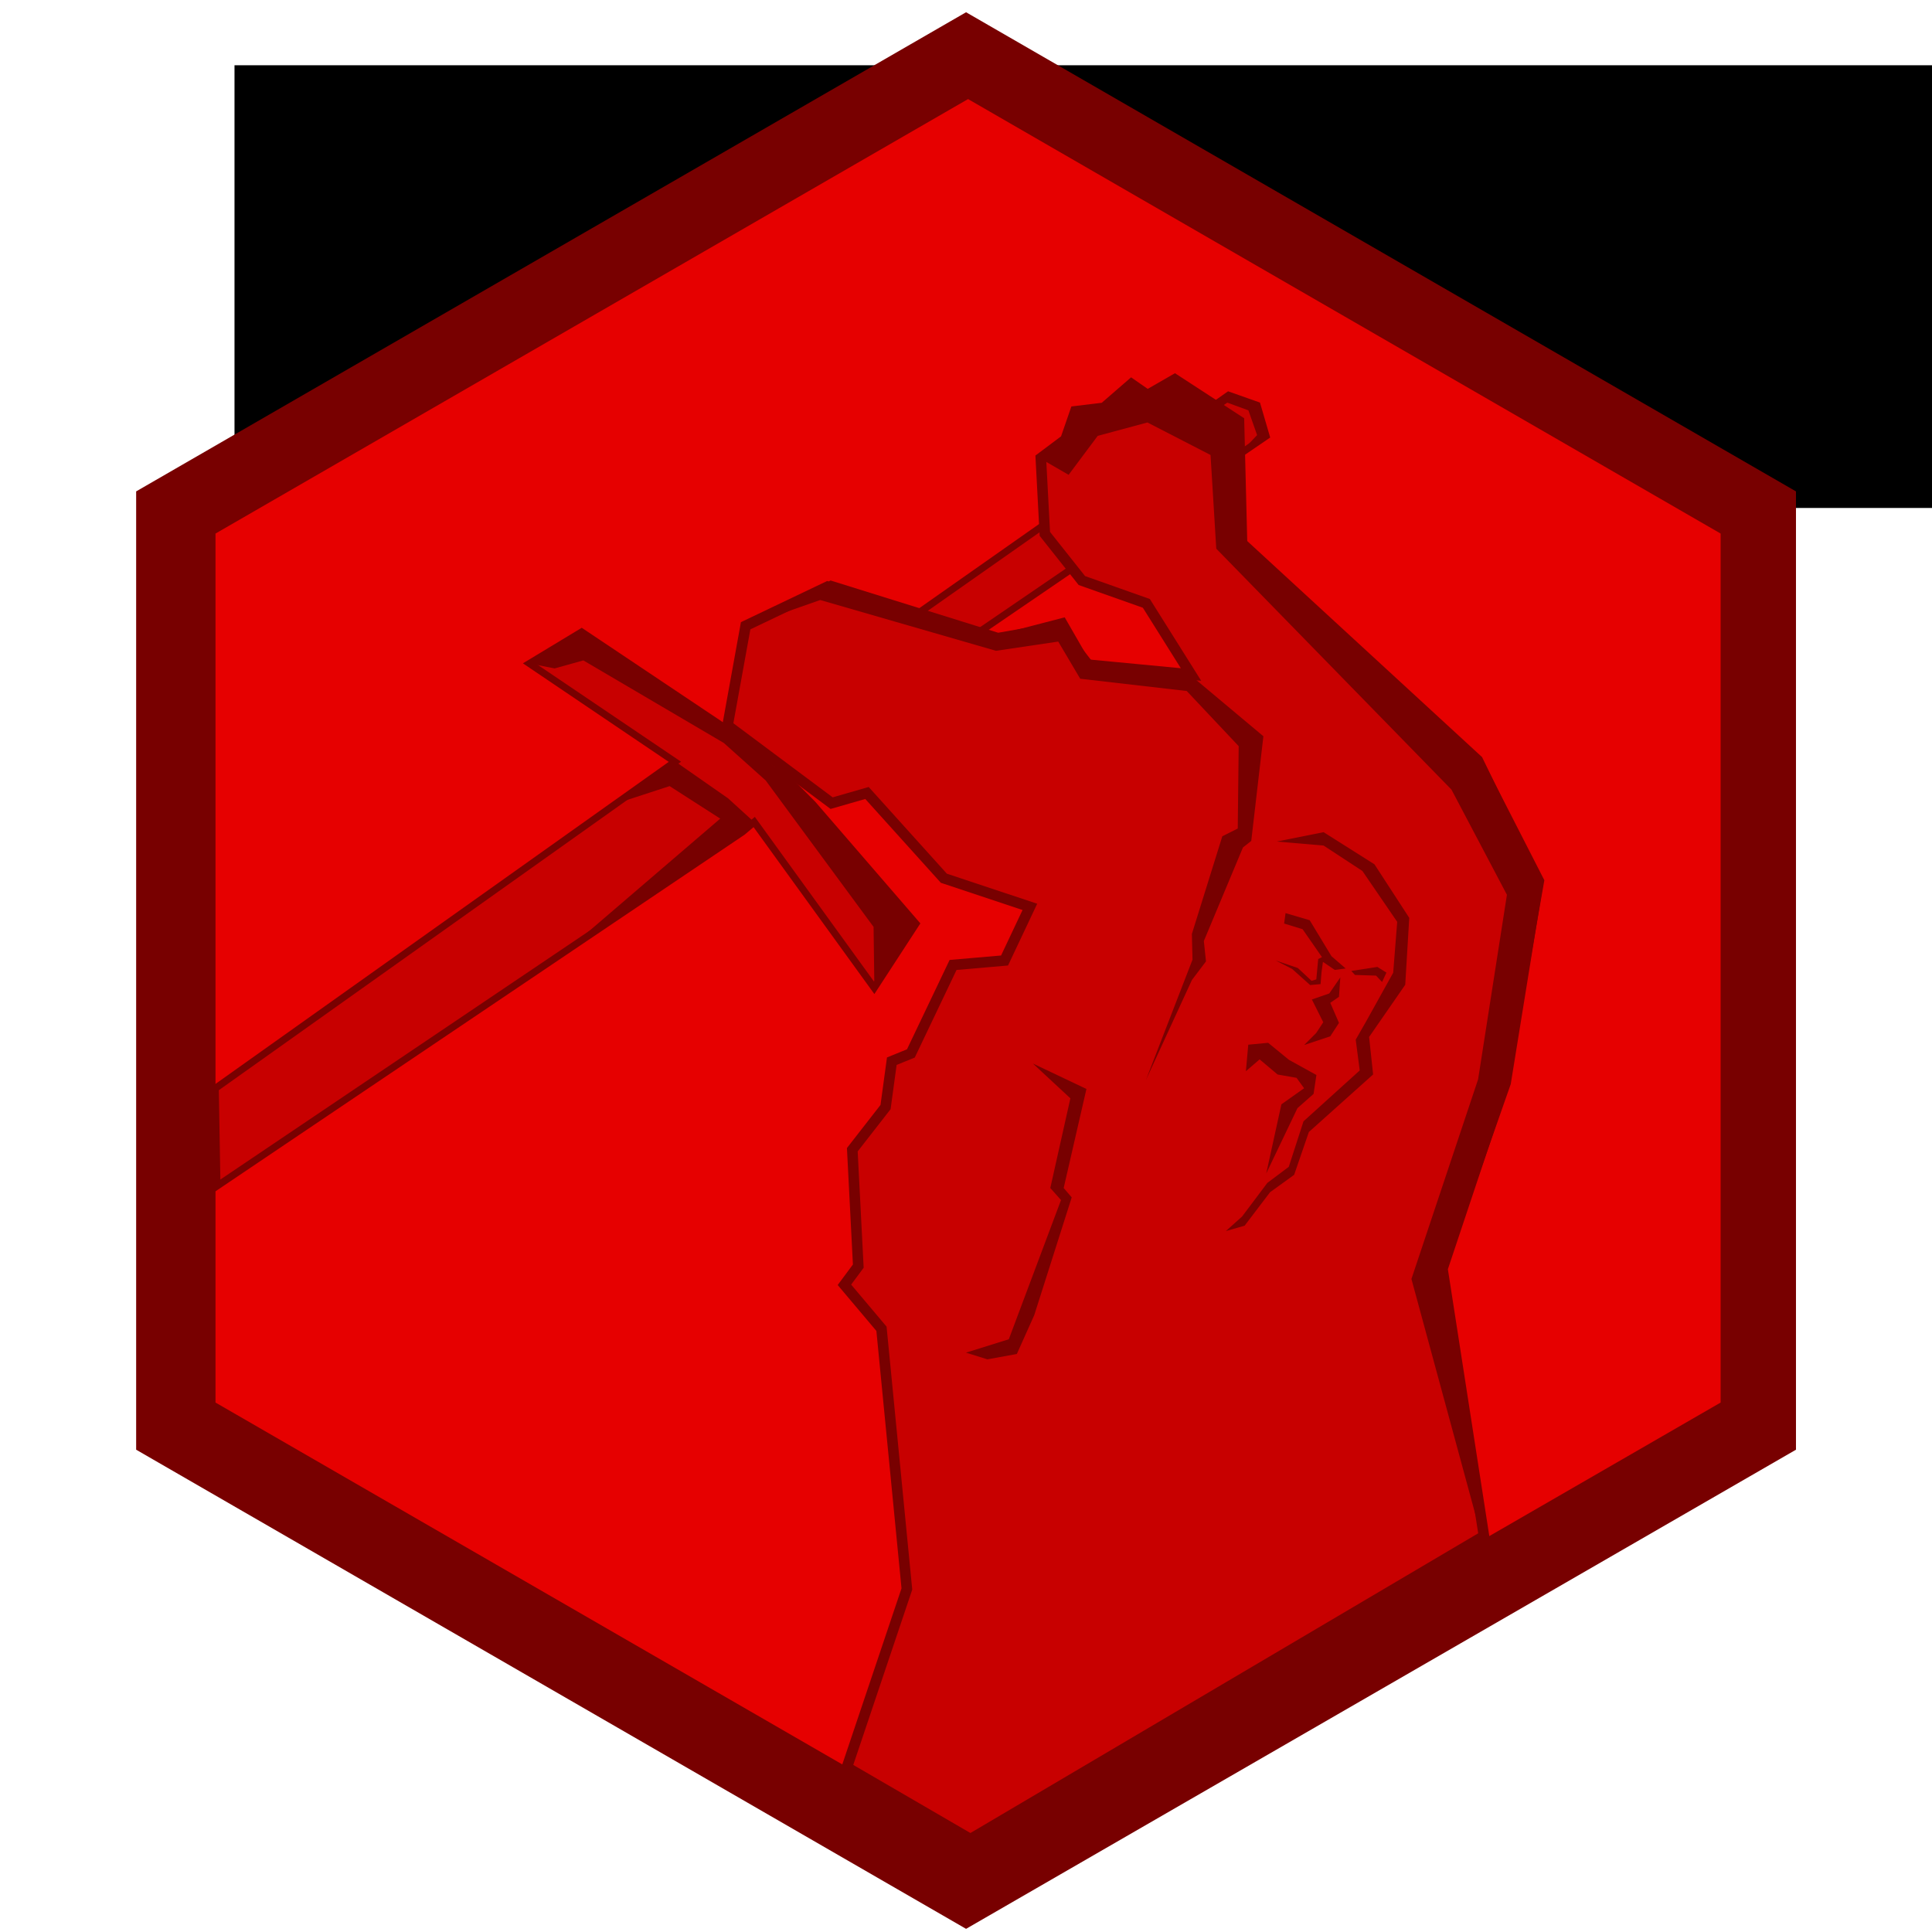 <?xml version="1.0" encoding="UTF-8" standalone="no"?>
<!-- Created with Inkscape (http://www.inkscape.org/) -->

<svg
   xmlns:dc="http://purl.org/dc/elements/1.1/"
   xmlns:cc="http://creativecommons.org/ns#"
   xmlns:rdf="http://www.w3.org/1999/02/22-rdf-syntax-ns#"
   xmlns:svg="http://www.w3.org/2000/svg"
   xmlns="http://www.w3.org/2000/svg"
   xmlns:xlink="http://www.w3.org/1999/xlink"
   xmlns:sodipodi="http://sodipodi.sourceforge.net/DTD/sodipodi-0.dtd"
   xmlns:inkscape="http://www.inkscape.org/namespaces/inkscape"
   width="200mm"
   height="200mm"
   viewBox="0 0 708.661 708.661"
   id="svg2"
   version="1.1"
   inkscape:version="0.91 r13725"
   sodipodi:docname="Attaque puissante.svg">
  <defs
     id="defs4">
    <radialGradient
       gradientTransform="matrix(1,0,0,0.758,0,112.573)"
       gradientUnits="userSpaceOnUse"
       id="radialGradient5897"
       fy="159.161"
       fx="244.555"
       r="136.727"
       cy="159.161"
       cx="244.555">
      <stop
         offset="0"
         style="stop-color:#d49e00;stop-opacity:1"
         id="stop5903" />
      <stop
         offset="0.5"
         style="stop-color:#e9c034;stop-opacity:1"
         id="stop4026" />
      <stop
         offset="1"
         style="stop-color:#ffe268;stop-opacity:1"
         id="stop5907" />
    </radialGradient>
    <linearGradient
       id="linearGradient4261">
      <stop
         offset="0"
         style="stop-color:#8c86ff;stop-opacity:1"
         id="stop4263" />
      <stop
         offset="1"
         style="stop-color:#0018b9;stop-opacity:0.978"
         id="stop4265" />
    </linearGradient>
    <linearGradient
       id="linearGradient4130">
      <stop
         offset="0"
         style="stop-color:#ffffff;stop-opacity:1"
         id="stop4132" />
      <stop
         offset="1"
         style="stop-color:#908c8c;stop-opacity:1"
         id="stop4134" />
    </linearGradient>
    <radialGradient
       gradientTransform="matrix(1,0,0,0.974,0,0.32)"
       gradientUnits="userSpaceOnUse"
       xlink:href="#linearGradient5462"
       id="radialGradient5498"
       fy="12.169"
       fx="6.972"
       r="4.817"
       cy="12.169"
       cx="6.972" />
    <radialGradient
       gradientTransform="matrix(1,0,0,0.974,0,0.32)"
       gradientUnits="userSpaceOnUse"
       xlink:href="#linearGradient5462"
       id="radialGradient5484"
       fy="12.169"
       fx="6.972"
       r="4.817"
       cy="12.169"
       cx="6.972" />
    <radialGradient
       gradientTransform="matrix(1,0,0,0.974,0,0.32)"
       gradientUnits="userSpaceOnUse"
       xlink:href="#linearGradient5462"
       id="radialGradient5482"
       fy="12.169"
       fx="6.972"
       r="4.817"
       cy="12.169"
       cx="6.972" />
    <radialGradient
       gradientTransform="matrix(1,0,0,0.974,0,0.32)"
       gradientUnits="userSpaceOnUse"
       xlink:href="#linearGradient5462"
       id="radialGradient5480"
       fy="12.169"
       fx="6.972"
       r="4.817"
       cy="12.169"
       cx="6.972" />
    <radialGradient
       gradientTransform="matrix(1,0,0,0.974,0,0.32)"
       gradientUnits="userSpaceOnUse"
       xlink:href="#linearGradient5462"
       id="radialGradient5478"
       fy="12.169"
       fx="6.972"
       r="4.817"
       cy="12.169"
       cx="6.972" />
    <radialGradient
       gradientTransform="matrix(1,0,0,0.974,0,0.32)"
       gradientUnits="userSpaceOnUse"
       xlink:href="#linearGradient5462"
       id="radialGradient5476"
       fy="12.169"
       fx="6.972"
       r="4.817"
       cy="12.169"
       cx="6.972" />
    <radialGradient
       gradientTransform="matrix(1,0,0,0.974,0,0.32)"
       gradientUnits="userSpaceOnUse"
       xlink:href="#linearGradient5462"
       id="radialGradient5474"
       fy="12.169"
       fx="6.972"
       r="4.817"
       cy="12.169"
       cx="6.972" />
    <radialGradient
       gradientTransform="matrix(1,0,0,0.974,0,0.32)"
       gradientUnits="userSpaceOnUse"
       xlink:href="#linearGradient5462"
       id="radialGradient5472"
       fy="12.169"
       fx="6.972"
       r="4.817"
       cy="12.169"
       cx="6.972" />
    <linearGradient
       id="linearGradient5462">
      <stop
         offset="0"
         style="stop-color:#f0f0f0;stop-opacity:1"
         id="stop5472" />
      <stop
         offset="1"
         style="stop-color:#b4b4b4;stop-opacity:1"
         id="stop5466" />
    </linearGradient>
    <radialGradient
       gradientTransform="matrix(1,0,0,0.974,0,0.32)"
       gradientUnits="userSpaceOnUse"
       xlink:href="#linearGradient5462"
       id="radialGradient5470"
       fy="12.169"
       fx="6.972"
       r="4.817"
       cy="12.169"
       cx="6.972" />
    <linearGradient
       gradientUnits="userSpaceOnUse"
       xlink:href="#radialGradient5897"
       id="linearGradient3515"
       y2="434.438"
       x2="432.068"
       y1="434.438"
       x1="371.143" />
    <radialGradient
       gradientTransform="matrix(1,0,0,0.966,0,1.634)"
       gradientUnits="userSpaceOnUse"
       xlink:href="#linearGradient4130"
       id="radialGradient4099"
       fy="48.626"
       fx="32.278"
       r="1.91"
       cy="48.626"
       cx="32.278" />
    <radialGradient
       gradientTransform="matrix(1,0,0,0.966,0,1.634)"
       gradientUnits="userSpaceOnUse"
       xlink:href="#linearGradient4130"
       id="radialGradient4101"
       fy="48.626"
       fx="32.278"
       r="1.91"
       cy="48.626"
       cx="32.278" />
    <radialGradient
       gradientTransform="matrix(1,0,0,0.966,0,1.634)"
       gradientUnits="userSpaceOnUse"
       xlink:href="#linearGradient4130"
       id="radialGradient4103"
       fy="48.626"
       fx="32.278"
       r="1.91"
       cy="48.626"
       cx="32.278" />
    <radialGradient
       gradientTransform="matrix(1,0,0,0.966,0,1.634)"
       gradientUnits="userSpaceOnUse"
       xlink:href="#linearGradient4130"
       id="radialGradient4105"
       fy="48.626"
       fx="32.278"
       r="1.91"
       cy="48.626"
       cx="32.278" />
    <radialGradient
       gradientTransform="matrix(1,0,0,0.966,0,1.634)"
       gradientUnits="userSpaceOnUse"
       xlink:href="#linearGradient4130"
       id="radialGradient4107"
       fy="48.626"
       fx="32.278"
       r="1.91"
       cy="48.626"
       cx="32.278" />
    <radialGradient
       gradientTransform="matrix(1,0,0,0.966,0,1.634)"
       gradientUnits="userSpaceOnUse"
       xlink:href="#linearGradient4130"
       id="radialGradient4109"
       fy="48.626"
       fx="32.278"
       r="1.91"
       cy="48.626"
       cx="32.278" />
    <radialGradient
       gradientTransform="matrix(1,0,0,0.966,0,1.634)"
       gradientUnits="userSpaceOnUse"
       xlink:href="#linearGradient4130"
       id="radialGradient4111"
       fy="48.626"
       fx="32.278"
       r="1.91"
       cy="48.626"
       cx="32.278" />
    <radialGradient
       gradientTransform="matrix(1,0,0,0.966,0,1.634)"
       gradientUnits="userSpaceOnUse"
       xlink:href="#linearGradient4130"
       id="radialGradient4113"
       fy="48.626"
       fx="32.278"
       r="1.91"
       cy="48.626"
       cx="32.278" />
    <radialGradient
       gradientTransform="matrix(1,0,0,0.65,0,18.568)"
       gradientUnits="userSpaceOnUse"
       xlink:href="#linearGradient4261"
       id="radialGradient4115"
       fy="53.009"
       fx="41.526"
       r="3.565"
       cy="53.009"
       cx="41.526" />
    <radialGradient
       gradientTransform="matrix(1,0,0,0.65,0,18.568)"
       gradientUnits="userSpaceOnUse"
       xlink:href="#linearGradient4261"
       id="radialGradient4117"
       fy="53.009"
       fx="41.526"
       r="3.565"
       cy="53.009"
       cx="41.526" />
    <inkscape:perspective
       id="perspective2600"
       inkscape:persp3d-origin="299.99999 : 399.99998 : 1"
       inkscape:vp_z="699.99997 : 599.99996 : 1"
       inkscape:vp_y="0 : 999.99989 : 0"
       inkscape:vp_x="-49.999997 : 599.99996 : 1"
       sodipodi:type="inkscape:persp3d" />
    <inkscape:perspective
       id="perspective11585"
       inkscape:persp3d-origin="299.99999 : 399.99998 : 1"
       inkscape:vp_z="699.99997 : 599.99996 : 1"
       inkscape:vp_y="0 : 999.99989 : 0"
       inkscape:vp_x="-49.999997 : 599.99996 : 1"
       sodipodi:type="inkscape:persp3d" />
    <inkscape:perspective
       id="perspective4575"
       inkscape:persp3d-origin="299.99999 : 399.99998 : 1"
       inkscape:vp_z="699.99997 : 599.99996 : 1"
       inkscape:vp_y="0 : 999.99989 : 0"
       inkscape:vp_x="-49.999997 : 599.99996 : 1"
       sodipodi:type="inkscape:persp3d" />
    <inkscape:perspective
       id="perspective10025"
       inkscape:persp3d-origin="299.99999 : 399.99998 : 1"
       inkscape:vp_z="699.99997 : 599.99996 : 1"
       inkscape:vp_y="0 : 999.99989 : 0"
       inkscape:vp_x="-49.999997 : 599.99996 : 1"
       sodipodi:type="inkscape:persp3d" />
    <inkscape:perspective
       id="perspective14654"
       inkscape:persp3d-origin="299.99999 : 399.99998 : 1"
       inkscape:vp_z="699.99997 : 599.99996 : 1"
       inkscape:vp_y="0 : 999.99989 : 0"
       inkscape:vp_x="-49.999997 : 599.99996 : 1"
       sodipodi:type="inkscape:persp3d" />
    <inkscape:perspective
       id="perspective10951"
       inkscape:persp3d-origin="299.99999 : 399.99998 : 1"
       inkscape:vp_z="699.99997 : 599.99996 : 1"
       inkscape:vp_y="0 : 999.99989 : 0"
       inkscape:vp_x="-49.999997 : 599.99996 : 1"
       sodipodi:type="inkscape:persp3d" />
    <linearGradient
       id="linearGradient2893">
      <stop
         id="stop2895"
         offset="0"
         style="stop-color:white;stop-opacity:0.314;" />
      <stop
         style="stop-color:white;stop-opacity:0.251;"
         offset="0.19"
         id="stop2897" />
      <stop
         id="stop2901"
         offset="0.6"
         style="stop-color:#6b6b6b;stop-opacity:0.125;" />
      <stop
         id="stop2899"
         offset="1"
         style="stop-color:black;stop-opacity:0.125;" />
    </linearGradient>
    <linearGradient
       id="linearGradient2885">
      <stop
         style="stop-color:white;stop-opacity:1;"
         offset="0"
         id="stop2887" />
      <stop
         id="stop2891"
         offset="0.229"
         style="stop-color:white;stop-opacity:1;" />
      <stop
         style="stop-color:black;stop-opacity:1;"
         offset="1"
         id="stop2889" />
    </linearGradient>
    <linearGradient
       id="linearGradient2955">
      <stop
         style="stop-color:#fd0000;stop-opacity:1;"
         offset="0"
         id="stop2867" />
      <stop
         id="stop2873"
         offset="0.5"
         style="stop-color:#e77275;stop-opacity:0.659;" />
      <stop
         id="stop2959"
         offset="1"
         style="stop-color:black;stop-opacity:0.323;" />
    </linearGradient>
    <radialGradient
       gradientUnits="userSpaceOnUse"
       gradientTransform="matrix(-4.167939e-4,2.183,-1.884,-3.599562e-4,615.597,-289.121)"
       r="300"
       fy="218.901"
       fx="225.524"
       cy="218.901"
       cx="225.524"
       id="radialGradient2961"
       xlink:href="#linearGradient2955"
       inkscape:collect="always" />
    <polygon
       points="0,-1 0.588,0.809 -0.951,-0.309 0.951,-0.309 -0.588,0.809 0,-1 "
       transform="scale(53,53)"
       id="star" />
    <clipPath
       id="clip">
      <path
         id="path10"
         d="m 0,-200 0,800 300,0 0,-800 -300,0 z"
         inkscape:connector-curvature="0" />
    </clipPath>
    <radialGradient
       r="300"
       fy="218.901"
       fx="225.524"
       cy="218.901"
       cx="225.524"
       gradientTransform="matrix(-4.167939e-4,2.183,-1.884,-3.599562e-4,615.597,-289.121)"
       gradientUnits="userSpaceOnUse"
       id="radialGradient1911"
       xlink:href="#linearGradient2955"
       inkscape:collect="always" />
    <radialGradient
       r="300"
       fy="218.901"
       fx="225.524"
       cy="218.901"
       cx="225.524"
       gradientTransform="matrix(0,1.749,-1.593,-1.049767e-7,551.788,-191.29)"
       gradientUnits="userSpaceOnUse"
       id="radialGradient2865"
       xlink:href="#linearGradient2955"
       inkscape:collect="always" />
    <radialGradient
       r="300"
       fy="218.901"
       fx="225.524"
       cy="218.901"
       cx="225.524"
       gradientTransform="matrix(0,1.386,-1.323,-5.741131e-8,-158.082,-109.541)"
       gradientUnits="userSpaceOnUse"
       id="radialGradient2871"
       xlink:href="#linearGradient2955"
       inkscape:collect="always" />
    <radialGradient
       cx="225.524"
       cy="218.901"
       r="300"
       fx="225.524"
       fy="218.901"
       id="radialGradient6397"
       xlink:href="#linearGradient2955"
       gradientUnits="userSpaceOnUse"
       gradientTransform="matrix(0,1.386,-1.323,-5.741131e-8,-158.082,-109.541)" />
    <radialGradient
       cx="225.524"
       cy="218.901"
       r="300"
       fx="225.524"
       fy="218.901"
       id="radialGradient6395"
       xlink:href="#linearGradient2955"
       gradientUnits="userSpaceOnUse"
       gradientTransform="matrix(0,1.749,-1.593,-1.049767e-7,551.788,-191.29)" />
    <radialGradient
       cx="225.524"
       cy="218.901"
       r="300"
       fx="225.524"
       fy="218.901"
       id="radialGradient6393"
       xlink:href="#linearGradient2955"
       gradientUnits="userSpaceOnUse"
       gradientTransform="matrix(-4.167939e-4,2.183,-1.884,-3.599562e-4,615.597,-289.121)" />
    <clipPath
       id="clipPath6389">
      <path
         d="m 0,-200 0,800 300,0 0,-800 -300,0 z"
         id="path6391"
         inkscape:connector-curvature="0" />
    </clipPath>
    <polygon
       points="0,-1 0.588,0.809 -0.951,-0.309 0.951,-0.309 -0.588,0.809 0,-1 "
       transform="scale(53,53)"
       id="polygon6387" />
    <radialGradient
       cx="225.524"
       cy="218.901"
       r="300"
       fx="225.524"
       fy="218.901"
       id="radialGradient6385"
       xlink:href="#linearGradient2955"
       gradientUnits="userSpaceOnUse"
       gradientTransform="matrix(-4.167939e-4,2.183,-1.884,-3.599562e-4,615.597,-289.121)" />
    <radialGradient
       gradientTransform="matrix(-4.167939e-4,2.183,-1.884,-3.599562e-4,615.597,-289.121)"
       gradientUnits="userSpaceOnUse"
       xlink:href="#linearGradient2955"
       id="radialGradient6447"
       fy="218.901"
       fx="225.524"
       r="300"
       cy="218.901"
       cx="225.524" />
    <polygon
       id="polygon6445"
       transform="scale(53,53)"
       points="0,-1 0.588,0.809 -0.951,-0.309 0.951,-0.309 -0.588,0.809 0,-1 " />
    <clipPath
       id="clipPath6441">
      <path
         id="path6443"
         d="m 0,-200 0,800 300,0 0,-800 -300,0 z"
         inkscape:connector-curvature="0" />
    </clipPath>
    <radialGradient
       gradientTransform="matrix(-4.167939e-4,2.183,-1.884,-3.599562e-4,615.597,-289.121)"
       gradientUnits="userSpaceOnUse"
       xlink:href="#linearGradient2955"
       id="radialGradient6439"
       fy="218.901"
       fx="225.524"
       r="300"
       cy="218.901"
       cx="225.524" />
    <radialGradient
       gradientTransform="matrix(0,1.749,-1.593,-1.049767e-7,551.788,-191.29)"
       gradientUnits="userSpaceOnUse"
       xlink:href="#linearGradient2955"
       id="radialGradient6437"
       fy="218.901"
       fx="225.524"
       r="300"
       cy="218.901"
       cx="225.524" />
    <radialGradient
       gradientTransform="matrix(0,1.386,-1.323,-5.741131e-8,-158.082,-109.541)"
       gradientUnits="userSpaceOnUse"
       xlink:href="#linearGradient2955"
       id="radialGradient6435"
       fy="218.901"
       fx="225.524"
       r="300"
       cy="218.901"
       cx="225.524" />
    <inkscape:perspective
       sodipodi:type="inkscape:persp3d"
       inkscape:vp_x="-49.999997 : 599.99996 : 1"
       inkscape:vp_y="0 : 999.99989 : 0"
       inkscape:vp_z="699.99997 : 599.99996 : 1"
       inkscape:persp3d-origin="299.99999 : 399.99998 : 1"
       id="perspective11825" />
    <radialGradient
       cx="225.524"
       cy="218.901"
       r="300"
       fx="225.524"
       fy="218.901"
       id="radialGradient2745"
       xlink:href="#linearGradient2955"
       gradientUnits="userSpaceOnUse"
       gradientTransform="matrix(0,1.386,-1.323,-5.741131e-8,-158.082,-109.541)" />
    <radialGradient
       cx="225.524"
       cy="218.901"
       r="300"
       fx="225.524"
       fy="218.901"
       id="radialGradient2743"
       xlink:href="#linearGradient2955"
       gradientUnits="userSpaceOnUse"
       gradientTransform="matrix(0,1.749,-1.593,-1.049767e-7,551.788,-191.29)" />
    <radialGradient
       cx="225.524"
       cy="218.901"
       r="300"
       fx="225.524"
       fy="218.901"
       id="radialGradient2741"
       xlink:href="#linearGradient2955"
       gradientUnits="userSpaceOnUse"
       gradientTransform="matrix(-4.167939e-4,2.183,-1.884,-3.599562e-4,615.597,-289.121)" />
    <clipPath
       id="clipPath2737">
      <path
         d="m 0,-200 0,800 300,0 0,-800 -300,0 z"
         id="path2739"
         inkscape:connector-curvature="0" />
    </clipPath>
    <polygon
       points="0,-1 0.588,0.809 -0.951,-0.309 0.951,-0.309 -0.588,0.809 0,-1 "
       transform="scale(53,53)"
       id="polygon2735" />
    <radialGradient
       cx="225.524"
       cy="218.901"
       r="300"
       fx="225.524"
       fy="218.901"
       id="radialGradient2733"
       xlink:href="#linearGradient2955"
       gradientUnits="userSpaceOnUse"
       gradientTransform="matrix(-4.167939e-4,2.183,-1.884,-3.599562e-4,615.597,-289.121)" />
    <inkscape:perspective
       sodipodi:type="inkscape:persp3d"
       inkscape:vp_x="-49.999997 : 599.99996 : 1"
       inkscape:vp_y="0 : 999.99989 : 0"
       inkscape:vp_z="699.99997 : 599.99996 : 1"
       inkscape:persp3d-origin="299.99999 : 399.99998 : 1"
       id="perspective2704" />
    <radialGradient
       inkscape:collect="always"
       xlink:href="#linearGradient8173"
       id="radialGradient9179"
       gradientUnits="userSpaceOnUse"
       gradientTransform="matrix(-0.115,-0.826,1.629,-0.226,199.173,268.13)"
       cx="154.772"
       cy="112.17"
       fx="154.772"
       fy="112.17"
       r="73.516" />
    <radialGradient
       inkscape:collect="always"
       xlink:href="#linearGradient8173"
       id="radialGradient9177"
       gradientUnits="userSpaceOnUse"
       gradientTransform="matrix(1.651,0.376,-0.145,0.637,178.829,27.442)"
       cx="49.017"
       cy="70.816"
       fx="49.017"
       fy="70.816"
       r="60.547" />
    <radialGradient
       inkscape:collect="always"
       xlink:href="#linearGradient8173"
       id="radialGradient9160"
       cx="49.017"
       cy="70.816"
       fx="49.017"
       fy="70.816"
       r="60.547"
       gradientTransform="matrix(1.651,0.376,-0.145,0.637,178.829,27.442)"
       gradientUnits="userSpaceOnUse" />
    <radialGradient
       inkscape:collect="always"
       xlink:href="#linearGradient8173"
       id="radialGradient8179"
       cx="154.772"
       cy="112.17"
       fx="154.772"
       fy="112.17"
       r="73.516"
       gradientTransform="matrix(-0.115,-0.826,1.629,-0.226,199.173,268.13)"
       gradientUnits="userSpaceOnUse" />
    <radialGradient
       inkscape:collect="always"
       xlink:href="#linearGradient2893"
       id="radialGradient2186"
       gradientUnits="userSpaceOnUse"
       gradientTransform="matrix(1.353,0,0,1.349,174.466,-82.246)"
       cx="221.445"
       cy="226.331"
       fx="221.445"
       fy="226.331"
       r="300" />
    <radialGradient
       cx="221.445"
       cy="226.331"
       r="300"
       fx="221.445"
       fy="226.331"
       id="radialGradient4512"
       xlink:href="#linearGradient2893"
       gradientUnits="userSpaceOnUse"
       gradientTransform="matrix(1.353,0,0,1.349,-77.629,-85.747)" />
    <linearGradient
       id="linearGradient6210">
      <stop
         id="stop6212"
         offset="0"
         style="stop-color:#1e1e1e;stop-opacity:0.588;" />
      <stop
         id="stop6214"
         offset="0.19"
         style="stop-color:#ffffff;stop-opacity:0.251" />
      <stop
         id="stop6216"
         offset="0.6"
         style="stop-color:#6b6b6b;stop-opacity:0.125" />
      <stop
         id="stop6218"
         offset="1"
         style="stop-color:#000000;stop-opacity:0.404" />
    </linearGradient>
    <linearGradient
       inkscape:collect="always"
       id="linearGradient8173">
      <stop
         style="stop-color:#000000;stop-opacity:1;"
         offset="0"
         id="stop8175" />
      <stop
         style="stop-color:#000000;stop-opacity:0;"
         offset="1"
         id="stop8177" />
    </linearGradient>
    <inkscape:perspective
       sodipodi:type="inkscape:persp3d"
       inkscape:vp_x="-49.999997 : 599.99996 : 1"
       inkscape:vp_y="0 : 999.99989 : 0"
       inkscape:vp_z="699.99997 : 599.99996 : 1"
       inkscape:persp3d-origin="299.99999 : 399.99998 : 1"
       id="perspective4488" />
    <radialGradient
       r="60.547"
       fy="70.816"
       fx="49.017"
       cy="70.816"
       cx="49.017"
       gradientTransform="matrix(1.651,0.376,-0.145,0.637,178.829,27.442)"
       gradientUnits="userSpaceOnUse"
       id="radialGradient4598"
       xlink:href="#linearGradient8173"
       inkscape:collect="always" />
    <radialGradient
       r="73.516"
       fy="112.17"
       fx="154.772"
       cy="112.17"
       cx="154.772"
       gradientTransform="matrix(-0.115,-0.826,1.629,-0.226,199.173,268.13)"
       gradientUnits="userSpaceOnUse"
       id="radialGradient4600"
       xlink:href="#linearGradient8173"
       inkscape:collect="always" />
    <radialGradient
       gradientTransform="matrix(1,0,0,0.758,0,112.573)"
       gradientUnits="userSpaceOnUse"
       id="radialGradient5897-0"
       fy="159.161"
       fx="244.555"
       r="136.727"
       cy="159.161"
       cx="244.555">
      <stop
         offset="0"
         style="stop-color:#d49e00;stop-opacity:1"
         id="stop5903-0" />
      <stop
         offset="0.5"
         style="stop-color:#e9c034;stop-opacity:1"
         id="stop4026-1" />
      <stop
         offset="1"
         style="stop-color:#ffe268;stop-opacity:1"
         id="stop5907-8" />
    </radialGradient>
    <radialGradient
       gradientTransform="matrix(1,0,0,0.974,0,0.32)"
       gradientUnits="userSpaceOnUse"
       xlink:href="#linearGradient5462"
       id="radialGradient5498-7"
       fy="12.169"
       fx="6.972"
       r="4.817"
       cy="12.169"
       cx="6.972" />
    <radialGradient
       gradientTransform="matrix(1,0,0,0.974,0,0.32)"
       gradientUnits="userSpaceOnUse"
       xlink:href="#linearGradient5462"
       id="radialGradient5484-7"
       fy="12.169"
       fx="6.972"
       r="4.817"
       cy="12.169"
       cx="6.972" />
    <radialGradient
       gradientTransform="matrix(1,0,0,0.974,0,0.32)"
       gradientUnits="userSpaceOnUse"
       xlink:href="#linearGradient5462"
       id="radialGradient5482-9"
       fy="12.169"
       fx="6.972"
       r="4.817"
       cy="12.169"
       cx="6.972" />
    <radialGradient
       gradientTransform="matrix(1,0,0,0.974,0,0.32)"
       gradientUnits="userSpaceOnUse"
       xlink:href="#linearGradient5462"
       id="radialGradient5480-4"
       fy="12.169"
       fx="6.972"
       r="4.817"
       cy="12.169"
       cx="6.972" />
    <radialGradient
       gradientTransform="matrix(1,0,0,0.974,0,0.32)"
       gradientUnits="userSpaceOnUse"
       xlink:href="#linearGradient5462"
       id="radialGradient5478-0"
       fy="12.169"
       fx="6.972"
       r="4.817"
       cy="12.169"
       cx="6.972" />
    <radialGradient
       gradientTransform="matrix(1,0,0,0.974,0,0.32)"
       gradientUnits="userSpaceOnUse"
       xlink:href="#linearGradient5462"
       id="radialGradient5476-2"
       fy="12.169"
       fx="6.972"
       r="4.817"
       cy="12.169"
       cx="6.972" />
    <radialGradient
       gradientTransform="matrix(1,0,0,0.974,0,0.32)"
       gradientUnits="userSpaceOnUse"
       xlink:href="#linearGradient5462"
       id="radialGradient5474-3"
       fy="12.169"
       fx="6.972"
       r="4.817"
       cy="12.169"
       cx="6.972" />
    <radialGradient
       gradientTransform="matrix(1,0,0,0.974,0,0.32)"
       gradientUnits="userSpaceOnUse"
       xlink:href="#linearGradient5462"
       id="radialGradient5472-3"
       fy="12.169"
       fx="6.972"
       r="4.817"
       cy="12.169"
       cx="6.972" />
    <radialGradient
       gradientTransform="matrix(1,0,0,0.974,0,0.32)"
       gradientUnits="userSpaceOnUse"
       xlink:href="#linearGradient5462"
       id="radialGradient5470-2"
       fy="12.169"
       fx="6.972"
       r="4.817"
       cy="12.169"
       cx="6.972" />
    <radialGradient
       gradientTransform="matrix(1,0,0,0.966,0,1.634)"
       gradientUnits="userSpaceOnUse"
       xlink:href="#linearGradient4130"
       id="radialGradient4099-0"
       fy="48.626"
       fx="32.278"
       r="1.91"
       cy="48.626"
       cx="32.278" />
    <radialGradient
       gradientTransform="matrix(1,0,0,0.966,0,1.634)"
       gradientUnits="userSpaceOnUse"
       xlink:href="#linearGradient4130"
       id="radialGradient4101-1"
       fy="48.626"
       fx="32.278"
       r="1.91"
       cy="48.626"
       cx="32.278" />
    <radialGradient
       gradientTransform="matrix(1,0,0,0.966,0,1.634)"
       gradientUnits="userSpaceOnUse"
       xlink:href="#linearGradient4130"
       id="radialGradient4103-1"
       fy="48.626"
       fx="32.278"
       r="1.91"
       cy="48.626"
       cx="32.278" />
    <radialGradient
       gradientTransform="matrix(1,0,0,0.966,0,1.634)"
       gradientUnits="userSpaceOnUse"
       xlink:href="#linearGradient4130"
       id="radialGradient4105-9"
       fy="48.626"
       fx="32.278"
       r="1.91"
       cy="48.626"
       cx="32.278" />
    <radialGradient
       gradientTransform="matrix(1,0,0,0.966,0,1.634)"
       gradientUnits="userSpaceOnUse"
       xlink:href="#linearGradient4130"
       id="radialGradient4107-0"
       fy="48.626"
       fx="32.278"
       r="1.91"
       cy="48.626"
       cx="32.278" />
    <radialGradient
       gradientTransform="matrix(1,0,0,0.966,0,1.634)"
       gradientUnits="userSpaceOnUse"
       xlink:href="#linearGradient4130"
       id="radialGradient4109-7"
       fy="48.626"
       fx="32.278"
       r="1.91"
       cy="48.626"
       cx="32.278" />
    <radialGradient
       gradientTransform="matrix(1,0,0,0.966,0,1.634)"
       gradientUnits="userSpaceOnUse"
       xlink:href="#linearGradient4130"
       id="radialGradient4111-3"
       fy="48.626"
       fx="32.278"
       r="1.91"
       cy="48.626"
       cx="32.278" />
    <radialGradient
       gradientTransform="matrix(1,0,0,0.966,0,1.634)"
       gradientUnits="userSpaceOnUse"
       xlink:href="#linearGradient4130"
       id="radialGradient4113-1"
       fy="48.626"
       fx="32.278"
       r="1.91"
       cy="48.626"
       cx="32.278" />
    <radialGradient
       gradientTransform="matrix(1,0,0,0.65,0,18.568)"
       gradientUnits="userSpaceOnUse"
       xlink:href="#linearGradient4261"
       id="radialGradient4115-7"
       fy="53.009"
       fx="41.526"
       r="3.565"
       cy="53.009"
       cx="41.526" />
    <radialGradient
       gradientTransform="matrix(1,0,0,0.65,0,18.568)"
       gradientUnits="userSpaceOnUse"
       xlink:href="#linearGradient4261"
       id="radialGradient4117-8"
       fy="53.009"
       fx="41.526"
       r="3.565"
       cy="53.009"
       cx="41.526" />
    <inkscape:perspective
       id="perspective2600-4"
       inkscape:persp3d-origin="299.99999 : 399.99998 : 1"
       inkscape:vp_z="699.99997 : 599.99996 : 1"
       inkscape:vp_y="0 : 999.99989 : 0"
       inkscape:vp_x="-49.999997 : 599.99996 : 1"
       sodipodi:type="inkscape:persp3d" />
    <inkscape:perspective
       id="perspective11585-7"
       inkscape:persp3d-origin="299.99999 : 399.99998 : 1"
       inkscape:vp_z="699.99997 : 599.99996 : 1"
       inkscape:vp_y="0 : 999.99989 : 0"
       inkscape:vp_x="-49.999997 : 599.99996 : 1"
       sodipodi:type="inkscape:persp3d" />
    <inkscape:perspective
       id="perspective4575-8"
       inkscape:persp3d-origin="299.99999 : 399.99998 : 1"
       inkscape:vp_z="699.99997 : 599.99996 : 1"
       inkscape:vp_y="0 : 999.99989 : 0"
       inkscape:vp_x="-49.999997 : 599.99996 : 1"
       sodipodi:type="inkscape:persp3d" />
    <inkscape:perspective
       id="perspective10025-0"
       inkscape:persp3d-origin="299.99999 : 399.99998 : 1"
       inkscape:vp_z="699.99997 : 599.99996 : 1"
       inkscape:vp_y="0 : 999.99989 : 0"
       inkscape:vp_x="-49.999997 : 599.99996 : 1"
       sodipodi:type="inkscape:persp3d" />
    <inkscape:perspective
       id="perspective14654-2"
       inkscape:persp3d-origin="299.99999 : 399.99998 : 1"
       inkscape:vp_z="699.99997 : 599.99996 : 1"
       inkscape:vp_y="0 : 999.99989 : 0"
       inkscape:vp_x="-49.999997 : 599.99996 : 1"
       sodipodi:type="inkscape:persp3d" />
    <inkscape:perspective
       id="perspective10951-0"
       inkscape:persp3d-origin="299.99999 : 399.99998 : 1"
       inkscape:vp_z="699.99997 : 599.99996 : 1"
       inkscape:vp_y="0 : 999.99989 : 0"
       inkscape:vp_x="-49.999997 : 599.99996 : 1"
       sodipodi:type="inkscape:persp3d" />
    <radialGradient
       gradientUnits="userSpaceOnUse"
       gradientTransform="matrix(-4.167939e-4,2.183,-1.884,-3.599562e-4,615.597,-289.121)"
       r="300"
       fy="218.901"
       fx="225.524"
       cy="218.901"
       cx="225.524"
       id="radialGradient2961-4"
       xlink:href="#linearGradient2955"
       inkscape:collect="always" />
    <polygon
       points="0,-1 0.588,0.809 -0.951,-0.309 0.951,-0.309 -0.588,0.809 0,-1 "
       transform="scale(53,53)"
       id="star-0" />
    <clipPath
       id="clip-3">
      <path
         id="path10-4"
         d="m 0,-200 0,800 300,0 0,-800 -300,0 z"
         inkscape:connector-curvature="0" />
    </clipPath>
    <radialGradient
       r="300"
       fy="218.901"
       fx="225.524"
       cy="218.901"
       cx="225.524"
       gradientTransform="matrix(-4.167939e-4,2.183,-1.884,-3.599562e-4,615.597,-289.121)"
       gradientUnits="userSpaceOnUse"
       id="radialGradient1911-6"
       xlink:href="#linearGradient2955"
       inkscape:collect="always" />
    <radialGradient
       r="300"
       fy="218.901"
       fx="225.524"
       cy="218.901"
       cx="225.524"
       gradientTransform="matrix(0,1.749,-1.593,-1.049767e-7,551.788,-191.29)"
       gradientUnits="userSpaceOnUse"
       id="radialGradient2865-5"
       xlink:href="#linearGradient2955"
       inkscape:collect="always" />
    <radialGradient
       r="300"
       fy="218.901"
       fx="225.524"
       cy="218.901"
       cx="225.524"
       gradientTransform="matrix(0,1.386,-1.323,-5.741131e-8,-158.082,-109.541)"
       gradientUnits="userSpaceOnUse"
       id="radialGradient2871-0"
       xlink:href="#linearGradient2955"
       inkscape:collect="always" />
    <radialGradient
       cx="225.524"
       cy="218.901"
       r="300"
       fx="225.524"
       fy="218.901"
       id="radialGradient6397-7"
       xlink:href="#linearGradient2955"
       gradientUnits="userSpaceOnUse"
       gradientTransform="matrix(0,1.386,-1.323,-5.741131e-8,-158.082,-109.541)" />
    <radialGradient
       cx="225.524"
       cy="218.901"
       r="300"
       fx="225.524"
       fy="218.901"
       id="radialGradient6395-2"
       xlink:href="#linearGradient2955"
       gradientUnits="userSpaceOnUse"
       gradientTransform="matrix(0,1.749,-1.593,-1.049767e-7,551.788,-191.29)" />
    <radialGradient
       cx="225.524"
       cy="218.901"
       r="300"
       fx="225.524"
       fy="218.901"
       id="radialGradient6393-4"
       xlink:href="#linearGradient2955"
       gradientUnits="userSpaceOnUse"
       gradientTransform="matrix(-4.167939e-4,2.183,-1.884,-3.599562e-4,615.597,-289.121)" />
    <clipPath
       id="clipPath6389-2">
      <path
         d="m 0,-200 0,800 300,0 0,-800 -300,0 z"
         id="path6391-7"
         inkscape:connector-curvature="0" />
    </clipPath>
    <polygon
       points="0,-1 0.588,0.809 -0.951,-0.309 0.951,-0.309 -0.588,0.809 0,-1 "
       transform="scale(53,53)"
       id="polygon6387-8" />
    <radialGradient
       cx="225.524"
       cy="218.901"
       r="300"
       fx="225.524"
       fy="218.901"
       id="radialGradient6385-1"
       xlink:href="#linearGradient2955"
       gradientUnits="userSpaceOnUse"
       gradientTransform="matrix(-4.167939e-4,2.183,-1.884,-3.599562e-4,615.597,-289.121)" />
    <radialGradient
       gradientTransform="matrix(-4.167939e-4,2.183,-1.884,-3.599562e-4,615.597,-289.121)"
       gradientUnits="userSpaceOnUse"
       xlink:href="#linearGradient2955"
       id="radialGradient6447-2"
       fy="218.901"
       fx="225.524"
       r="300"
       cy="218.901"
       cx="225.524" />
    <polygon
       id="polygon6445-1"
       transform="scale(53,53)"
       points="0,-1 0.588,0.809 -0.951,-0.309 0.951,-0.309 -0.588,0.809 0,-1 " />
    <clipPath
       id="clipPath6441-5">
      <path
         id="path6443-7"
         d="m 0,-200 0,800 300,0 0,-800 -300,0 z"
         inkscape:connector-curvature="0" />
    </clipPath>
    <radialGradient
       gradientTransform="matrix(-4.167939e-4,2.183,-1.884,-3.599562e-4,615.597,-289.121)"
       gradientUnits="userSpaceOnUse"
       xlink:href="#linearGradient2955"
       id="radialGradient6439-0"
       fy="218.901"
       fx="225.524"
       r="300"
       cy="218.901"
       cx="225.524" />
    <radialGradient
       gradientTransform="matrix(0,1.749,-1.593,-1.049767e-7,551.788,-191.29)"
       gradientUnits="userSpaceOnUse"
       xlink:href="#linearGradient2955"
       id="radialGradient6437-9"
       fy="218.901"
       fx="225.524"
       r="300"
       cy="218.901"
       cx="225.524" />
    <radialGradient
       gradientTransform="matrix(0,1.386,-1.323,-5.741131e-8,-158.082,-109.541)"
       gradientUnits="userSpaceOnUse"
       xlink:href="#linearGradient2955"
       id="radialGradient6435-5"
       fy="218.901"
       fx="225.524"
       r="300"
       cy="218.901"
       cx="225.524" />
    <inkscape:perspective
       sodipodi:type="inkscape:persp3d"
       inkscape:vp_x="-49.999997 : 599.99996 : 1"
       inkscape:vp_y="0 : 999.99989 : 0"
       inkscape:vp_z="699.99997 : 599.99996 : 1"
       inkscape:persp3d-origin="299.99999 : 399.99998 : 1"
       id="perspective11825-2" />
    <radialGradient
       cx="225.524"
       cy="218.901"
       r="300"
       fx="225.524"
       fy="218.901"
       id="radialGradient2745-7"
       xlink:href="#linearGradient2955"
       gradientUnits="userSpaceOnUse"
       gradientTransform="matrix(0,1.386,-1.323,-5.741131e-8,-158.082,-109.541)" />
    <radialGradient
       cx="225.524"
       cy="218.901"
       r="300"
       fx="225.524"
       fy="218.901"
       id="radialGradient2743-1"
       xlink:href="#linearGradient2955"
       gradientUnits="userSpaceOnUse"
       gradientTransform="matrix(0,1.749,-1.593,-1.049767e-7,551.788,-191.29)" />
    <radialGradient
       cx="225.524"
       cy="218.901"
       r="300"
       fx="225.524"
       fy="218.901"
       id="radialGradient2741-9"
       xlink:href="#linearGradient2955"
       gradientUnits="userSpaceOnUse"
       gradientTransform="matrix(-4.167939e-4,2.183,-1.884,-3.599562e-4,615.597,-289.121)" />
    <clipPath
       id="clipPath2737-1">
      <path
         d="m 0,-200 0,800 300,0 0,-800 -300,0 z"
         id="path2739-1"
         inkscape:connector-curvature="0" />
    </clipPath>
    <polygon
       points="0,-1 0.588,0.809 -0.951,-0.309 0.951,-0.309 -0.588,0.809 0,-1 "
       transform="scale(53,53)"
       id="polygon2735-8" />
    <radialGradient
       cx="225.524"
       cy="218.901"
       r="300"
       fx="225.524"
       fy="218.901"
       id="radialGradient2733-9"
       xlink:href="#linearGradient2955"
       gradientUnits="userSpaceOnUse"
       gradientTransform="matrix(-4.167939e-4,2.183,-1.884,-3.599562e-4,615.597,-289.121)" />
    <inkscape:perspective
       sodipodi:type="inkscape:persp3d"
       inkscape:vp_x="-49.999997 : 599.99996 : 1"
       inkscape:vp_y="0 : 999.99989 : 0"
       inkscape:vp_z="699.99997 : 599.99996 : 1"
       inkscape:persp3d-origin="299.99999 : 399.99998 : 1"
       id="perspective2704-6" />
    <radialGradient
       inkscape:collect="always"
       xlink:href="#linearGradient8173"
       id="radialGradient9179-0"
       gradientUnits="userSpaceOnUse"
       gradientTransform="matrix(-0.115,-0.826,1.629,-0.226,199.173,268.13)"
       cx="154.772"
       cy="112.17"
       fx="154.772"
       fy="112.17"
       r="73.516" />
    <radialGradient
       inkscape:collect="always"
       xlink:href="#linearGradient8173"
       id="radialGradient9177-0"
       gradientUnits="userSpaceOnUse"
       gradientTransform="matrix(1.651,0.376,-0.145,0.637,178.829,27.442)"
       cx="49.017"
       cy="70.816"
       fx="49.017"
       fy="70.816"
       r="60.547" />
    <radialGradient
       inkscape:collect="always"
       xlink:href="#linearGradient8173"
       id="radialGradient9160-9"
       cx="49.017"
       cy="70.816"
       fx="49.017"
       fy="70.816"
       r="60.547"
       gradientTransform="matrix(1.651,0.376,-0.145,0.637,178.829,27.442)"
       gradientUnits="userSpaceOnUse" />
    <radialGradient
       inkscape:collect="always"
       xlink:href="#linearGradient8173"
       id="radialGradient8179-2"
       cx="154.772"
       cy="112.17"
       fx="154.772"
       fy="112.17"
       r="73.516"
       gradientTransform="matrix(-0.115,-0.826,1.629,-0.226,199.173,268.13)"
       gradientUnits="userSpaceOnUse" />
    <radialGradient
       inkscape:collect="always"
       xlink:href="#linearGradient2893"
       id="radialGradient2186-9"
       gradientUnits="userSpaceOnUse"
       gradientTransform="matrix(1.353,0,0,1.349,174.466,-82.246)"
       cx="221.445"
       cy="226.331"
       fx="221.445"
       fy="226.331"
       r="300" />
    <radialGradient
       cx="221.445"
       cy="226.331"
       r="300"
       fx="221.445"
       fy="226.331"
       id="radialGradient4512-2"
       xlink:href="#linearGradient2893"
       gradientUnits="userSpaceOnUse"
       gradientTransform="matrix(1.353,0,0,1.349,-77.629,-85.747)" />
    <inkscape:perspective
       sodipodi:type="inkscape:persp3d"
       inkscape:vp_x="-49.999997 : 599.99996 : 1"
       inkscape:vp_y="0 : 999.99989 : 0"
       inkscape:vp_z="699.99997 : 599.99996 : 1"
       inkscape:persp3d-origin="299.99999 : 399.99998 : 1"
       id="perspective4488-5" />
    <radialGradient
       r="60.547"
       fy="70.816"
       fx="49.017"
       cy="70.816"
       cx="49.017"
       gradientTransform="matrix(1.651,0.376,-0.145,0.637,178.829,27.442)"
       gradientUnits="userSpaceOnUse"
       id="radialGradient4598-3"
       xlink:href="#linearGradient8173"
       inkscape:collect="always" />
    <radialGradient
       r="73.516"
       fy="112.17"
       fx="154.772"
       cy="112.17"
       cx="154.772"
       gradientTransform="matrix(-0.115,-0.826,1.629,-0.226,199.173,268.13)"
       gradientUnits="userSpaceOnUse"
       id="radialGradient4600-5"
       xlink:href="#linearGradient8173"
       inkscape:collect="always" />
    <radialGradient
       gradientTransform="matrix(1,0,0,0.758,0,112.573)"
       gradientUnits="userSpaceOnUse"
       id="radialGradient5897-4"
       fy="159.161"
       fx="244.555"
       r="136.727"
       cy="159.161"
       cx="244.555">
      <stop
         offset="0"
         style="stop-color:#d49e00;stop-opacity:1"
         id="stop5903-5" />
      <stop
         offset="0.5"
         style="stop-color:#e9c034;stop-opacity:1"
         id="stop4026-4" />
      <stop
         offset="1"
         style="stop-color:#ffe268;stop-opacity:1"
         id="stop5907-0" />
    </radialGradient>
    <radialGradient
       gradientTransform="matrix(1,0,0,0.974,0,0.32)"
       gradientUnits="userSpaceOnUse"
       xlink:href="#linearGradient5462"
       id="radialGradient5498-5"
       fy="12.169"
       fx="6.972"
       r="4.817"
       cy="12.169"
       cx="6.972" />
    <radialGradient
       gradientTransform="matrix(1,0,0,0.974,0,0.32)"
       gradientUnits="userSpaceOnUse"
       xlink:href="#linearGradient5462"
       id="radialGradient5484-6"
       fy="12.169"
       fx="6.972"
       r="4.817"
       cy="12.169"
       cx="6.972" />
    <radialGradient
       gradientTransform="matrix(1,0,0,0.974,0,0.32)"
       gradientUnits="userSpaceOnUse"
       xlink:href="#linearGradient5462"
       id="radialGradient5482-6"
       fy="12.169"
       fx="6.972"
       r="4.817"
       cy="12.169"
       cx="6.972" />
    <radialGradient
       gradientTransform="matrix(1,0,0,0.974,0,0.32)"
       gradientUnits="userSpaceOnUse"
       xlink:href="#linearGradient5462"
       id="radialGradient5480-0"
       fy="12.169"
       fx="6.972"
       r="4.817"
       cy="12.169"
       cx="6.972" />
    <radialGradient
       gradientTransform="matrix(1,0,0,0.974,0,0.32)"
       gradientUnits="userSpaceOnUse"
       xlink:href="#linearGradient5462"
       id="radialGradient5478-3"
       fy="12.169"
       fx="6.972"
       r="4.817"
       cy="12.169"
       cx="6.972" />
    <radialGradient
       gradientTransform="matrix(1,0,0,0.974,0,0.32)"
       gradientUnits="userSpaceOnUse"
       xlink:href="#linearGradient5462"
       id="radialGradient5476-8"
       fy="12.169"
       fx="6.972"
       r="4.817"
       cy="12.169"
       cx="6.972" />
    <radialGradient
       gradientTransform="matrix(1,0,0,0.974,0,0.32)"
       gradientUnits="userSpaceOnUse"
       xlink:href="#linearGradient5462"
       id="radialGradient5474-36"
       fy="12.169"
       fx="6.972"
       r="4.817"
       cy="12.169"
       cx="6.972" />
    <radialGradient
       gradientTransform="matrix(1,0,0,0.974,0,0.32)"
       gradientUnits="userSpaceOnUse"
       xlink:href="#linearGradient5462"
       id="radialGradient5472-7"
       fy="12.169"
       fx="6.972"
       r="4.817"
       cy="12.169"
       cx="6.972" />
    <radialGradient
       gradientTransform="matrix(1,0,0,0.974,0,0.32)"
       gradientUnits="userSpaceOnUse"
       xlink:href="#linearGradient5462"
       id="radialGradient5470-22"
       fy="12.169"
       fx="6.972"
       r="4.817"
       cy="12.169"
       cx="6.972" />
    <radialGradient
       gradientTransform="matrix(1,0,0,0.966,0,1.634)"
       gradientUnits="userSpaceOnUse"
       xlink:href="#linearGradient4130"
       id="radialGradient4099-7"
       fy="48.626"
       fx="32.278"
       r="1.91"
       cy="48.626"
       cx="32.278" />
    <radialGradient
       gradientTransform="matrix(1,0,0,0.966,0,1.634)"
       gradientUnits="userSpaceOnUse"
       xlink:href="#linearGradient4130"
       id="radialGradient4101-6"
       fy="48.626"
       fx="32.278"
       r="1.91"
       cy="48.626"
       cx="32.278" />
    <radialGradient
       gradientTransform="matrix(1,0,0,0.966,0,1.634)"
       gradientUnits="userSpaceOnUse"
       xlink:href="#linearGradient4130"
       id="radialGradient4103-2"
       fy="48.626"
       fx="32.278"
       r="1.91"
       cy="48.626"
       cx="32.278" />
    <radialGradient
       gradientTransform="matrix(1,0,0,0.966,0,1.634)"
       gradientUnits="userSpaceOnUse"
       xlink:href="#linearGradient4130"
       id="radialGradient4105-98"
       fy="48.626"
       fx="32.278"
       r="1.91"
       cy="48.626"
       cx="32.278" />
    <radialGradient
       gradientTransform="matrix(1,0,0,0.966,0,1.634)"
       gradientUnits="userSpaceOnUse"
       xlink:href="#linearGradient4130"
       id="radialGradient4107-6"
       fy="48.626"
       fx="32.278"
       r="1.91"
       cy="48.626"
       cx="32.278" />
    <radialGradient
       gradientTransform="matrix(1,0,0,0.966,0,1.634)"
       gradientUnits="userSpaceOnUse"
       xlink:href="#linearGradient4130"
       id="radialGradient4109-9"
       fy="48.626"
       fx="32.278"
       r="1.91"
       cy="48.626"
       cx="32.278" />
    <radialGradient
       gradientTransform="matrix(1,0,0,0.966,0,1.634)"
       gradientUnits="userSpaceOnUse"
       xlink:href="#linearGradient4130"
       id="radialGradient4111-4"
       fy="48.626"
       fx="32.278"
       r="1.91"
       cy="48.626"
       cx="32.278" />
    <radialGradient
       gradientTransform="matrix(1,0,0,0.966,0,1.634)"
       gradientUnits="userSpaceOnUse"
       xlink:href="#linearGradient4130"
       id="radialGradient4113-18"
       fy="48.626"
       fx="32.278"
       r="1.91"
       cy="48.626"
       cx="32.278" />
    <radialGradient
       gradientTransform="matrix(1,0,0,0.65,0,18.568)"
       gradientUnits="userSpaceOnUse"
       xlink:href="#linearGradient4261"
       id="radialGradient4115-9"
       fy="53.009"
       fx="41.526"
       r="3.565"
       cy="53.009"
       cx="41.526" />
    <radialGradient
       gradientTransform="matrix(1,0,0,0.65,0,18.568)"
       gradientUnits="userSpaceOnUse"
       xlink:href="#linearGradient4261"
       id="radialGradient4117-1"
       fy="53.009"
       fx="41.526"
       r="3.565"
       cy="53.009"
       cx="41.526" />
    <inkscape:perspective
       id="perspective2600-7"
       inkscape:persp3d-origin="299.99999 : 399.99998 : 1"
       inkscape:vp_z="699.99997 : 599.99996 : 1"
       inkscape:vp_y="0 : 999.99989 : 0"
       inkscape:vp_x="-49.999997 : 599.99996 : 1"
       sodipodi:type="inkscape:persp3d" />
    <inkscape:perspective
       id="perspective11585-4"
       inkscape:persp3d-origin="299.99999 : 399.99998 : 1"
       inkscape:vp_z="699.99997 : 599.99996 : 1"
       inkscape:vp_y="0 : 999.99989 : 0"
       inkscape:vp_x="-49.999997 : 599.99996 : 1"
       sodipodi:type="inkscape:persp3d" />
    <inkscape:perspective
       id="perspective4575-1"
       inkscape:persp3d-origin="299.99999 : 399.99998 : 1"
       inkscape:vp_z="699.99997 : 599.99996 : 1"
       inkscape:vp_y="0 : 999.99989 : 0"
       inkscape:vp_x="-49.999997 : 599.99996 : 1"
       sodipodi:type="inkscape:persp3d" />
    <inkscape:perspective
       id="perspective10025-4"
       inkscape:persp3d-origin="299.99999 : 399.99998 : 1"
       inkscape:vp_z="699.99997 : 599.99996 : 1"
       inkscape:vp_y="0 : 999.99989 : 0"
       inkscape:vp_x="-49.999997 : 599.99996 : 1"
       sodipodi:type="inkscape:persp3d" />
    <inkscape:perspective
       id="perspective14654-3"
       inkscape:persp3d-origin="299.99999 : 399.99998 : 1"
       inkscape:vp_z="699.99997 : 599.99996 : 1"
       inkscape:vp_y="0 : 999.99989 : 0"
       inkscape:vp_x="-49.999997 : 599.99996 : 1"
       sodipodi:type="inkscape:persp3d" />
    <inkscape:perspective
       id="perspective10951-2"
       inkscape:persp3d-origin="299.99999 : 399.99998 : 1"
       inkscape:vp_z="699.99997 : 599.99996 : 1"
       inkscape:vp_y="0 : 999.99989 : 0"
       inkscape:vp_x="-49.999997 : 599.99996 : 1"
       sodipodi:type="inkscape:persp3d" />
    <radialGradient
       gradientUnits="userSpaceOnUse"
       gradientTransform="matrix(-4.167939e-4,2.183,-1.884,-3.599562e-4,615.597,-289.121)"
       r="300"
       fy="218.901"
       fx="225.524"
       cy="218.901"
       cx="225.524"
       id="radialGradient2961-44"
       xlink:href="#linearGradient2955"
       inkscape:collect="always" />
    <polygon
       points="0,-1 0.588,0.809 -0.951,-0.309 0.951,-0.309 -0.588,0.809 0,-1 "
       transform="scale(53,53)"
       id="star-2" />
    <clipPath
       id="clip-33">
      <path
         id="path10-3"
         d="m 0,-200 0,800 300,0 0,-800 -300,0 z"
         inkscape:connector-curvature="0" />
    </clipPath>
    <radialGradient
       r="300"
       fy="218.901"
       fx="225.524"
       cy="218.901"
       cx="225.524"
       gradientTransform="matrix(-4.167939e-4,2.183,-1.884,-3.599562e-4,615.597,-289.121)"
       gradientUnits="userSpaceOnUse"
       id="radialGradient1911-8"
       xlink:href="#linearGradient2955"
       inkscape:collect="always" />
    <radialGradient
       r="300"
       fy="218.901"
       fx="225.524"
       cy="218.901"
       cx="225.524"
       gradientTransform="matrix(0,1.749,-1.593,-1.049767e-7,551.788,-191.29)"
       gradientUnits="userSpaceOnUse"
       id="radialGradient2865-3"
       xlink:href="#linearGradient2955"
       inkscape:collect="always" />
    <radialGradient
       r="300"
       fy="218.901"
       fx="225.524"
       cy="218.901"
       cx="225.524"
       gradientTransform="matrix(0,1.386,-1.323,-5.741131e-8,-158.082,-109.541)"
       gradientUnits="userSpaceOnUse"
       id="radialGradient2871-5"
       xlink:href="#linearGradient2955"
       inkscape:collect="always" />
    <radialGradient
       cx="225.524"
       cy="218.901"
       r="300"
       fx="225.524"
       fy="218.901"
       id="radialGradient6397-77"
       xlink:href="#linearGradient2955"
       gradientUnits="userSpaceOnUse"
       gradientTransform="matrix(0,1.386,-1.323,-5.741131e-8,-158.082,-109.541)" />
    <radialGradient
       cx="225.524"
       cy="218.901"
       r="300"
       fx="225.524"
       fy="218.901"
       id="radialGradient6395-9"
       xlink:href="#linearGradient2955"
       gradientUnits="userSpaceOnUse"
       gradientTransform="matrix(0,1.749,-1.593,-1.049767e-7,551.788,-191.29)" />
    <radialGradient
       cx="225.524"
       cy="218.901"
       r="300"
       fx="225.524"
       fy="218.901"
       id="radialGradient6393-7"
       xlink:href="#linearGradient2955"
       gradientUnits="userSpaceOnUse"
       gradientTransform="matrix(-4.167939e-4,2.183,-1.884,-3.599562e-4,615.597,-289.121)" />
    <clipPath
       id="clipPath6389-24">
      <path
         d="m 0,-200 0,800 300,0 0,-800 -300,0 z"
         id="path6391-4"
         inkscape:connector-curvature="0" />
    </clipPath>
    <polygon
       points="0,-1 0.588,0.809 -0.951,-0.309 0.951,-0.309 -0.588,0.809 0,-1 "
       transform="scale(53,53)"
       id="polygon6387-6" />
    <radialGradient
       cx="225.524"
       cy="218.901"
       r="300"
       fx="225.524"
       fy="218.901"
       id="radialGradient6385-0"
       xlink:href="#linearGradient2955"
       gradientUnits="userSpaceOnUse"
       gradientTransform="matrix(-4.167939e-4,2.183,-1.884,-3.599562e-4,615.597,-289.121)" />
    <radialGradient
       gradientTransform="matrix(-4.167939e-4,2.183,-1.884,-3.599562e-4,615.597,-289.121)"
       gradientUnits="userSpaceOnUse"
       xlink:href="#linearGradient2955"
       id="radialGradient6447-5"
       fy="218.901"
       fx="225.524"
       r="300"
       cy="218.901"
       cx="225.524" />
    <polygon
       id="polygon6445-7"
       transform="scale(53,53)"
       points="0,-1 0.588,0.809 -0.951,-0.309 0.951,-0.309 -0.588,0.809 0,-1 " />
    <clipPath
       id="clipPath6441-9">
      <path
         id="path6443-0"
         d="m 0,-200 0,800 300,0 0,-800 -300,0 z"
         inkscape:connector-curvature="0" />
    </clipPath>
    <radialGradient
       gradientTransform="matrix(-4.167939e-4,2.183,-1.884,-3.599562e-4,615.597,-289.121)"
       gradientUnits="userSpaceOnUse"
       xlink:href="#linearGradient2955"
       id="radialGradient6439-2"
       fy="218.901"
       fx="225.524"
       r="300"
       cy="218.901"
       cx="225.524" />
    <radialGradient
       gradientTransform="matrix(0,1.749,-1.593,-1.049767e-7,551.788,-191.29)"
       gradientUnits="userSpaceOnUse"
       xlink:href="#linearGradient2955"
       id="radialGradient6437-6"
       fy="218.901"
       fx="225.524"
       r="300"
       cy="218.901"
       cx="225.524" />
    <radialGradient
       gradientTransform="matrix(0,1.386,-1.323,-5.741131e-8,-158.082,-109.541)"
       gradientUnits="userSpaceOnUse"
       xlink:href="#linearGradient2955"
       id="radialGradient6435-4"
       fy="218.901"
       fx="225.524"
       r="300"
       cy="218.901"
       cx="225.524" />
    <inkscape:perspective
       sodipodi:type="inkscape:persp3d"
       inkscape:vp_x="-49.999997 : 599.99996 : 1"
       inkscape:vp_y="0 : 999.99989 : 0"
       inkscape:vp_z="699.99997 : 599.99996 : 1"
       inkscape:persp3d-origin="299.99999 : 399.99998 : 1"
       id="perspective11825-3" />
    <radialGradient
       cx="225.524"
       cy="218.901"
       r="300"
       fx="225.524"
       fy="218.901"
       id="radialGradient2745-9"
       xlink:href="#linearGradient2955"
       gradientUnits="userSpaceOnUse"
       gradientTransform="matrix(0,1.386,-1.323,-5.741131e-8,-158.082,-109.541)" />
    <radialGradient
       cx="225.524"
       cy="218.901"
       r="300"
       fx="225.524"
       fy="218.901"
       id="radialGradient2743-4"
       xlink:href="#linearGradient2955"
       gradientUnits="userSpaceOnUse"
       gradientTransform="matrix(0,1.749,-1.593,-1.049767e-7,551.788,-191.29)" />
    <radialGradient
       cx="225.524"
       cy="218.901"
       r="300"
       fx="225.524"
       fy="218.901"
       id="radialGradient2741-0"
       xlink:href="#linearGradient2955"
       gradientUnits="userSpaceOnUse"
       gradientTransform="matrix(-4.167939e-4,2.183,-1.884,-3.599562e-4,615.597,-289.121)" />
    <clipPath
       id="clipPath2737-5">
      <path
         d="m 0,-200 0,800 300,0 0,-800 -300,0 z"
         id="path2739-19"
         inkscape:connector-curvature="0" />
    </clipPath>
    <polygon
       points="0,-1 0.588,0.809 -0.951,-0.309 0.951,-0.309 -0.588,0.809 0,-1 "
       transform="scale(53,53)"
       id="polygon2735-4" />
    <radialGradient
       cx="225.524"
       cy="218.901"
       r="300"
       fx="225.524"
       fy="218.901"
       id="radialGradient2733-6"
       xlink:href="#linearGradient2955"
       gradientUnits="userSpaceOnUse"
       gradientTransform="matrix(-4.167939e-4,2.183,-1.884,-3.599562e-4,615.597,-289.121)" />
    <inkscape:perspective
       sodipodi:type="inkscape:persp3d"
       inkscape:vp_x="-49.999997 : 599.99996 : 1"
       inkscape:vp_y="0 : 999.99989 : 0"
       inkscape:vp_z="699.99997 : 599.99996 : 1"
       inkscape:persp3d-origin="299.99999 : 399.99998 : 1"
       id="perspective2704-8" />
    <radialGradient
       inkscape:collect="always"
       xlink:href="#linearGradient8173"
       id="radialGradient9179-5"
       gradientUnits="userSpaceOnUse"
       gradientTransform="matrix(-0.115,-0.826,1.629,-0.226,199.173,268.13)"
       cx="154.772"
       cy="112.17"
       fx="154.772"
       fy="112.17"
       r="73.516" />
    <radialGradient
       inkscape:collect="always"
       xlink:href="#linearGradient8173"
       id="radialGradient9177-2"
       gradientUnits="userSpaceOnUse"
       gradientTransform="matrix(1.651,0.376,-0.145,0.637,178.829,27.442)"
       cx="49.017"
       cy="70.816"
       fx="49.017"
       fy="70.816"
       r="60.547" />
    <radialGradient
       inkscape:collect="always"
       xlink:href="#linearGradient8173"
       id="radialGradient9160-4"
       cx="49.017"
       cy="70.816"
       fx="49.017"
       fy="70.816"
       r="60.547"
       gradientTransform="matrix(1.651,0.376,-0.145,0.637,178.829,27.442)"
       gradientUnits="userSpaceOnUse" />
    <radialGradient
       inkscape:collect="always"
       xlink:href="#linearGradient8173"
       id="radialGradient8179-7"
       cx="154.772"
       cy="112.17"
       fx="154.772"
       fy="112.17"
       r="73.516"
       gradientTransform="matrix(-0.115,-0.826,1.629,-0.226,199.173,268.13)"
       gradientUnits="userSpaceOnUse" />
    <radialGradient
       inkscape:collect="always"
       xlink:href="#linearGradient2893"
       id="radialGradient2186-8"
       gradientUnits="userSpaceOnUse"
       gradientTransform="matrix(1.353,0,0,1.349,174.466,-82.246)"
       cx="221.445"
       cy="226.331"
       fx="221.445"
       fy="226.331"
       r="300" />
    <radialGradient
       cx="221.445"
       cy="226.331"
       r="300"
       fx="221.445"
       fy="226.331"
       id="radialGradient4512-7"
       xlink:href="#linearGradient2893"
       gradientUnits="userSpaceOnUse"
       gradientTransform="matrix(1.353,0,0,1.349,-77.629,-85.747)" />
    <inkscape:perspective
       sodipodi:type="inkscape:persp3d"
       inkscape:vp_x="-49.999997 : 599.99996 : 1"
       inkscape:vp_y="0 : 999.99989 : 0"
       inkscape:vp_z="699.99997 : 599.99996 : 1"
       inkscape:persp3d-origin="299.99999 : 399.99998 : 1"
       id="perspective4488-0" />
    <radialGradient
       r="60.547"
       fy="70.816"
       fx="49.017"
       cy="70.816"
       cx="49.017"
       gradientTransform="matrix(1.651,0.376,-0.145,0.637,178.829,27.442)"
       gradientUnits="userSpaceOnUse"
       id="radialGradient4598-8"
       xlink:href="#linearGradient8173"
       inkscape:collect="always" />
    <radialGradient
       r="73.516"
       fy="112.17"
       fx="154.772"
       cy="112.17"
       cx="154.772"
       gradientTransform="matrix(-0.115,-0.826,1.629,-0.226,199.173,268.13)"
       gradientUnits="userSpaceOnUse"
       id="radialGradient4600-4"
       xlink:href="#linearGradient8173"
       inkscape:collect="always" />
  </defs>
  <sodipodi:namedview
     id="base"
     pagecolor="#ffffff"
     bordercolor="#666666"
     borderopacity="1.0"
     inkscape:pageopacity="0.0"
     inkscape:pageshadow="2"
     inkscape:zoom="0.175"
     inkscape:cx="716.04974"
     inkscape:cy="541.05006"
     inkscape:document-units="px"
     inkscape:current-layer="layer1"
     showgrid="false"
     inkscape:window-width="1920"
     inkscape:window-height="1017"
     inkscape:window-x="-8"
     inkscape:window-y="-8"
     inkscape:window-maximized="1"
     showguides="true"
     inkscape:guide-bbox="true" />
  <g
     inkscape:label="Calque 1"
     inkscape:groupmode="layer"
     id="layer1"
     transform="translate(0,-343.701)">
    <flowRoot
       xml:space="preserve"
       id="flowRoot4140"
       style="font-style:normal;font-weight:normal;font-size:22.5px;line-height:125%;font-family:sans-serif;letter-spacing:0px;word-spacing:0px;fill:#000000;fill-opacity:1;stroke:none;stroke-width:1px;stroke-linecap:butt;stroke-linejoin:miter;stroke-opacity:1"
       transform="matrix(1.576,0,0,1.576,133.778,-55.493)"><flowRegion
         id="flowRegion4142"><rect
           id="rect4144"
           width="618.213"
           height="103.036"
           x="-30.305"
           y="268.484"
           style="font-size:22.5px" /></flowRegion><flowPara
         id="flowPara4146" /></flowRoot>    <g
       id="g4473"
       transform="matrix(1.292,0,0,1.292,49.941,-308.447)">
      <path
         transform="scale(-1,1)"
         d="M -235.614,1052.362 -471.227,916.331 -471.227,644.267 -235.614,508.236 -2.7332537e-6,644.267 4.556651e-6,916.331 Z"
         inkscape:randomized="0"
         inkscape:rounded="0"
         inkscape:flatsided="true"
         sodipodi:arg2="2.0943951"
         sodipodi:arg1="1.5707963"
         sodipodi:r2="235.61362"
         sodipodi:r1="272.06317"
         sodipodi:cy="780.29901"
         sodipodi:cx="-235.61362"
         sodipodi:sides="6"
         id="path4138"
         style="opacity:1;fill:#780000;fill-opacity:1;fill-rule:evenodd;stroke:none;stroke-width:30;stroke-linecap:butt;stroke-linejoin:miter;stroke-miterlimit:4;stroke-dasharray:none;stroke-opacity:1"
         sodipodi:type="star" />
      <g
         transform="translate(-154.716,369.014)"
         id="g4741">
        <path
           sodipodi:type="star"
           style="opacity:1;fill:#e60000;fill-opacity:1;fill-rule:evenodd;stroke:none;stroke-width:30;stroke-linecap:butt;stroke-linejoin:miter;stroke-miterlimit:4;stroke-dasharray:none;stroke-opacity:1"
           id="path4138-76"
           sodipodi:sides="6"
           sodipodi:cx="390.89719"
           sodipodi:cy="410.57648"
           sodipodi:r1="246.70602"
           sodipodi:r2="213.65369"
           sodipodi:arg1="1.5707963"
           sodipodi:arg2="2.0943951"
           inkscape:flatsided="true"
           inkscape:rounded="0"
           inkscape:randomized="0"
           d="m 390.897,657.283 -213.654,-123.353 -10e-6,-246.706 213.654,-123.353 213.654,123.353 0,246.706 z" />
        <g
           id="g4411"
           transform="matrix(1.576,0,0,1.576,-181.052,-8.651)">
          <g
             id="g4407" />
          <g
             transform="matrix(1.364,0,0,1.364,-89.09,-628.374)"
             id="g5995">
            <path
               sodipodi:nodetypes="cccccccccccccccc"
               inkscape:connector-curvature="0"
               id="path5355-6"
               d="m 232.181,684.501 69.403,-46.779 1.552,-1.305 15.85,21.902 5.514,-8.472 -13.641,-15.789 -4.577,-4.585 64.459,-44.027 -1.188,-4.063 -3.764,-1.332 -64.483,45.29 -20.959,-14.025 -6.896,4.167 19.21,12.982 -60.7,43.133 z"
               style="fill:#c80000;fill-opacity:1;fill-rule:evenodd;stroke:#780000;stroke-width:0.93;stroke-linecap:butt;stroke-linejoin:miter;stroke-miterlimit:4;stroke-dasharray:none;stroke-opacity:1" />
            <path
               inkscape:connector-curvature="0"
               id="path5345-3"
               d="m 315.376,761.264 7.923,-23.556 -3.355,-34.364 -4.894,-5.805 1.831,-2.467 -0.789,-15.374 4.39,-5.635 0.826,-6.057 2.519,-1.025 5.573,-11.685 6.798,-0.589 3.345,-7.083 -11.361,-3.781 -10.152,-11.26 -4.668,1.343 -13.742,-10.254 2.385,-13.173 10.811,-5.159 22.014,7.191 8.973,-2.336 3.115,5.415 13.907,1.327 -5.9,-9.396 -8.517,-3.014 -4.888,-6.162 -0.53,-10.011 3.26,-2.441 1.291,-3.736 3.786,-0.457 3.63,-3.148 2.116,1.468 3.61,-2.077 8.472,5.514 0.412,16.439 31.262,28.794 7.931,15.505 -4.79,27.417 -7.938,23.787 5.481,35.3 -67.821,40.029 z"
               style="fill:#c80000;fill-opacity:1;fill-rule:evenodd;stroke:#780000;stroke-width:1.396;stroke-linecap:butt;stroke-linejoin:miter;stroke-miterlimit:4;stroke-dasharray:none;stroke-opacity:1"
               sodipodi:nodetypes="ccccccccccccccccccccccccccccccccccccccccc" />
            <path
               sodipodi:nodetypes="cccccccccccccccccccccccccc"
               inkscape:connector-curvature="0"
               id="path5676"
               d="m 340.896,588.39 3.763,2.176 3.843,-5.147 6.566,-1.768 8.334,4.293 0.758,12.374 31.062,31.82 7.324,13.89 -3.806,24.37 -8.806,26.37 9.53,35.096 -0.215,-5.588 -4.784,-30.75 8.586,-24.496 4.293,-26.517 -8.081,-16.668 -31.567,-29.042 -0.253,-15.405 -3.66,-2.252 -5.085,-3.287 -3.555,2.002 -2.17,-1.321 -3.711,3.164 -3.808,0.302 -1.26,4.036 z"
               style="fill:#780000;fill-opacity:1;fill-rule:evenodd;stroke:none;stroke-width:1px;stroke-linecap:butt;stroke-linejoin:miter;stroke-opacity:1" />
            <path
               sodipodi:nodetypes="cccccccccccccccccccccccc"
               inkscape:connector-curvature="0"
               id="path5678-6"
               d="m 302.099,610.52 11.121,-6.001 22.137,6.902 8.359,-1.469 3.983,5.165 13.154,1.992 9.531,7.983 -1.603,13.822 -1.096,0.863 -5.166,12.361 0.283,2.687 -1.854,2.45 -6.084,13.229 6.158,-15.907 -0.084,-3.396 4.021,-12.902 2.038,-1.021 0.123,-10.879 -6.861,-7.284 -14.067,-1.62 -2.904,-4.908 -8.217,1.219 -23.218,-6.708 z"
               style="fill:#780000;fill-opacity:1;fill-rule:evenodd;stroke:none;stroke-width:1px;stroke-linecap:butt;stroke-linejoin:miter;stroke-opacity:1" />
            <path
               sodipodi:nodetypes="ccccccccccccc"
               inkscape:connector-curvature="0"
               id="path5695"
               d="m 273.46,615.479 3.322,0.655 3.788,-1.06 18.552,10.904 5.533,4.955 14.247,19.339 0.105,8.025 5.513,-8.345 -13.575,-15.848 -4.587,-4.516 -5.062,-4.325 -20.932,-13.973 z"
               style="fill:#780000;fill-opacity:1;fill-rule:evenodd;stroke:none;stroke-width:1px;stroke-linecap:butt;stroke-linejoin:miter;stroke-opacity:1" />
            <path
               inkscape:connector-curvature="0"
               id="path5699-0"
               d="m 339.942,668.315 7.071,3.359 -3.005,13.081 1.061,1.237 -4.95,15.556 -2.298,5.127 -3.889,0.707 -2.828,-0.884 5.657,-1.768 6.894,-18.385 -1.414,-1.591 2.652,-11.844 z"
               style="fill:#780000;fill-opacity:1;fill-rule:evenodd;stroke:none;stroke-width:1px;stroke-linecap:butt;stroke-linejoin:miter;stroke-opacity:1" />
            <path
               sodipodi:nodetypes="cccccccccc"
               inkscape:connector-curvature="0"
               id="path5725"
               d="m 363.983,581.341 1.724,-1.37 4.022,1.37 1.326,4.287 -3.933,2.254 2.431,-2.563 -1.149,-3.27 -2.784,-1.016 -1.458,0.972 z"
               style="fill:#780000;fill-opacity:1;fill-rule:evenodd;stroke:none;stroke-width:1px;stroke-linecap:butt;stroke-linejoin:miter;stroke-opacity:1" />
            <path
               inkscape:connector-curvature="0"
               id="path5727-7"
               d="m 365.428,690.439 2.475,-0.707 3.359,-4.419 3.182,-2.298 1.945,-5.657 8.485,-7.601 -0.53,-4.95 4.773,-6.894 0.53,-8.839 -4.596,-7.071 -6.718,-4.243 -6.187,1.237 6.187,0.53 5.127,3.359 4.596,6.718 -0.53,6.718 -3.536,6.364 -1.414,2.475 0.53,4.066 -7.425,6.718 -1.945,6.01 -2.828,2.121 -3.336,4.44 z"
               style="fill:#780000;fill-opacity:1;fill-rule:evenodd;stroke:none;stroke-width:1px;stroke-linecap:butt;stroke-linejoin:miter;stroke-opacity:1" />
            <path
               sodipodi:nodetypes="cccccccccccccc"
               inkscape:connector-curvature="0"
               id="path5744-6"
               d="m 368.385,665.828 2.625,-0.25 2.75,2.25 3.625,2 -0.375,2.5 -2.125,1.875 -4.125,8.625 2,-9.125 3,-2.125 -1,-1.375 -2.5,-0.438 -2.375,-2 -1.812,1.562 z"
               style="fill:#780000;fill-opacity:1;fill-rule:evenodd;stroke:none;stroke-width:1px;stroke-linecap:butt;stroke-linejoin:miter;stroke-opacity:1" />
            <path
               sodipodi:nodetypes="ccccccccccc"
               inkscape:connector-curvature="0"
               id="path5746-7"
               d="m 375.77,665.867 3.447,-1.149 1.149,-1.768 -1.149,-2.652 1.149,-0.795 0.177,-2.563 -1.458,2.121 -2.298,0.795 1.503,3.005 -0.928,1.414 z"
               style="fill:#780000;fill-opacity:1;fill-rule:evenodd;stroke:none;stroke-width:1px;stroke-linecap:butt;stroke-linejoin:miter;stroke-opacity:1" />
            <path
               inkscape:connector-curvature="0"
               id="path5769-1"
               d="m 373.31,648.45 3.188,0.938 2.875,4.75 1.875,1.625 -1.438,0.188 -1.562,-1.062 -0.188,1.375 -0.125,1.562 -1.375,0.125 -2.375,-2.125 -2.188,-1.125 2.938,1 1.812,1.688 0.625,-0.188 0.25,-2.688 0.5,-0.25 -2.562,-3.688 -2.438,-0.75 z"
               style="fill:#780000;fill-opacity:1;fill-rule:evenodd;stroke:none;stroke-width:1px;stroke-linecap:butt;stroke-linejoin:miter;stroke-opacity:1" />
            <path
               style="fill:#780000;fill-opacity:1;fill-rule:evenodd;stroke:none;stroke-width:1px;stroke-linecap:butt;stroke-linejoin:miter;stroke-opacity:1"
               d="m 381.992,656.086 3.447,-0.53 1.193,0.751 -0.575,1.237 -0.795,-0.84 -2.784,-0.088 z"
               id="path5786-0"
               inkscape:connector-curvature="0" />
            <path
               style="fill:#780000;fill-opacity:1;fill-rule:evenodd;stroke:none;stroke-width:1px;stroke-linecap:butt;stroke-linejoin:miter;stroke-opacity:1"
               d="m 284.768,634.021 7.195,-2.345 6.686,4.293 -21.811,18.707 26.436,-18.12 -3.592,-3.268 -6.968,-4.862 z"
               id="path5812-6"
               inkscape:connector-curvature="0"
               sodipodi:nodetypes="cccccccc" />
            <g
               id="g5869"
               transform="matrix(0.069,0.003,0.02,0.088,338.711,653.115)"
               style="fill:#595765;fill-opacity:1">
              <g
                 id="g5906"
                 transform="matrix(0.877,0,0,0.877,3.735,110.071)"
                 style="fill:#595765;fill-opacity:1" />
            </g>
          </g>
        </g>
      </g>
    </g>
  </g>
</svg>
